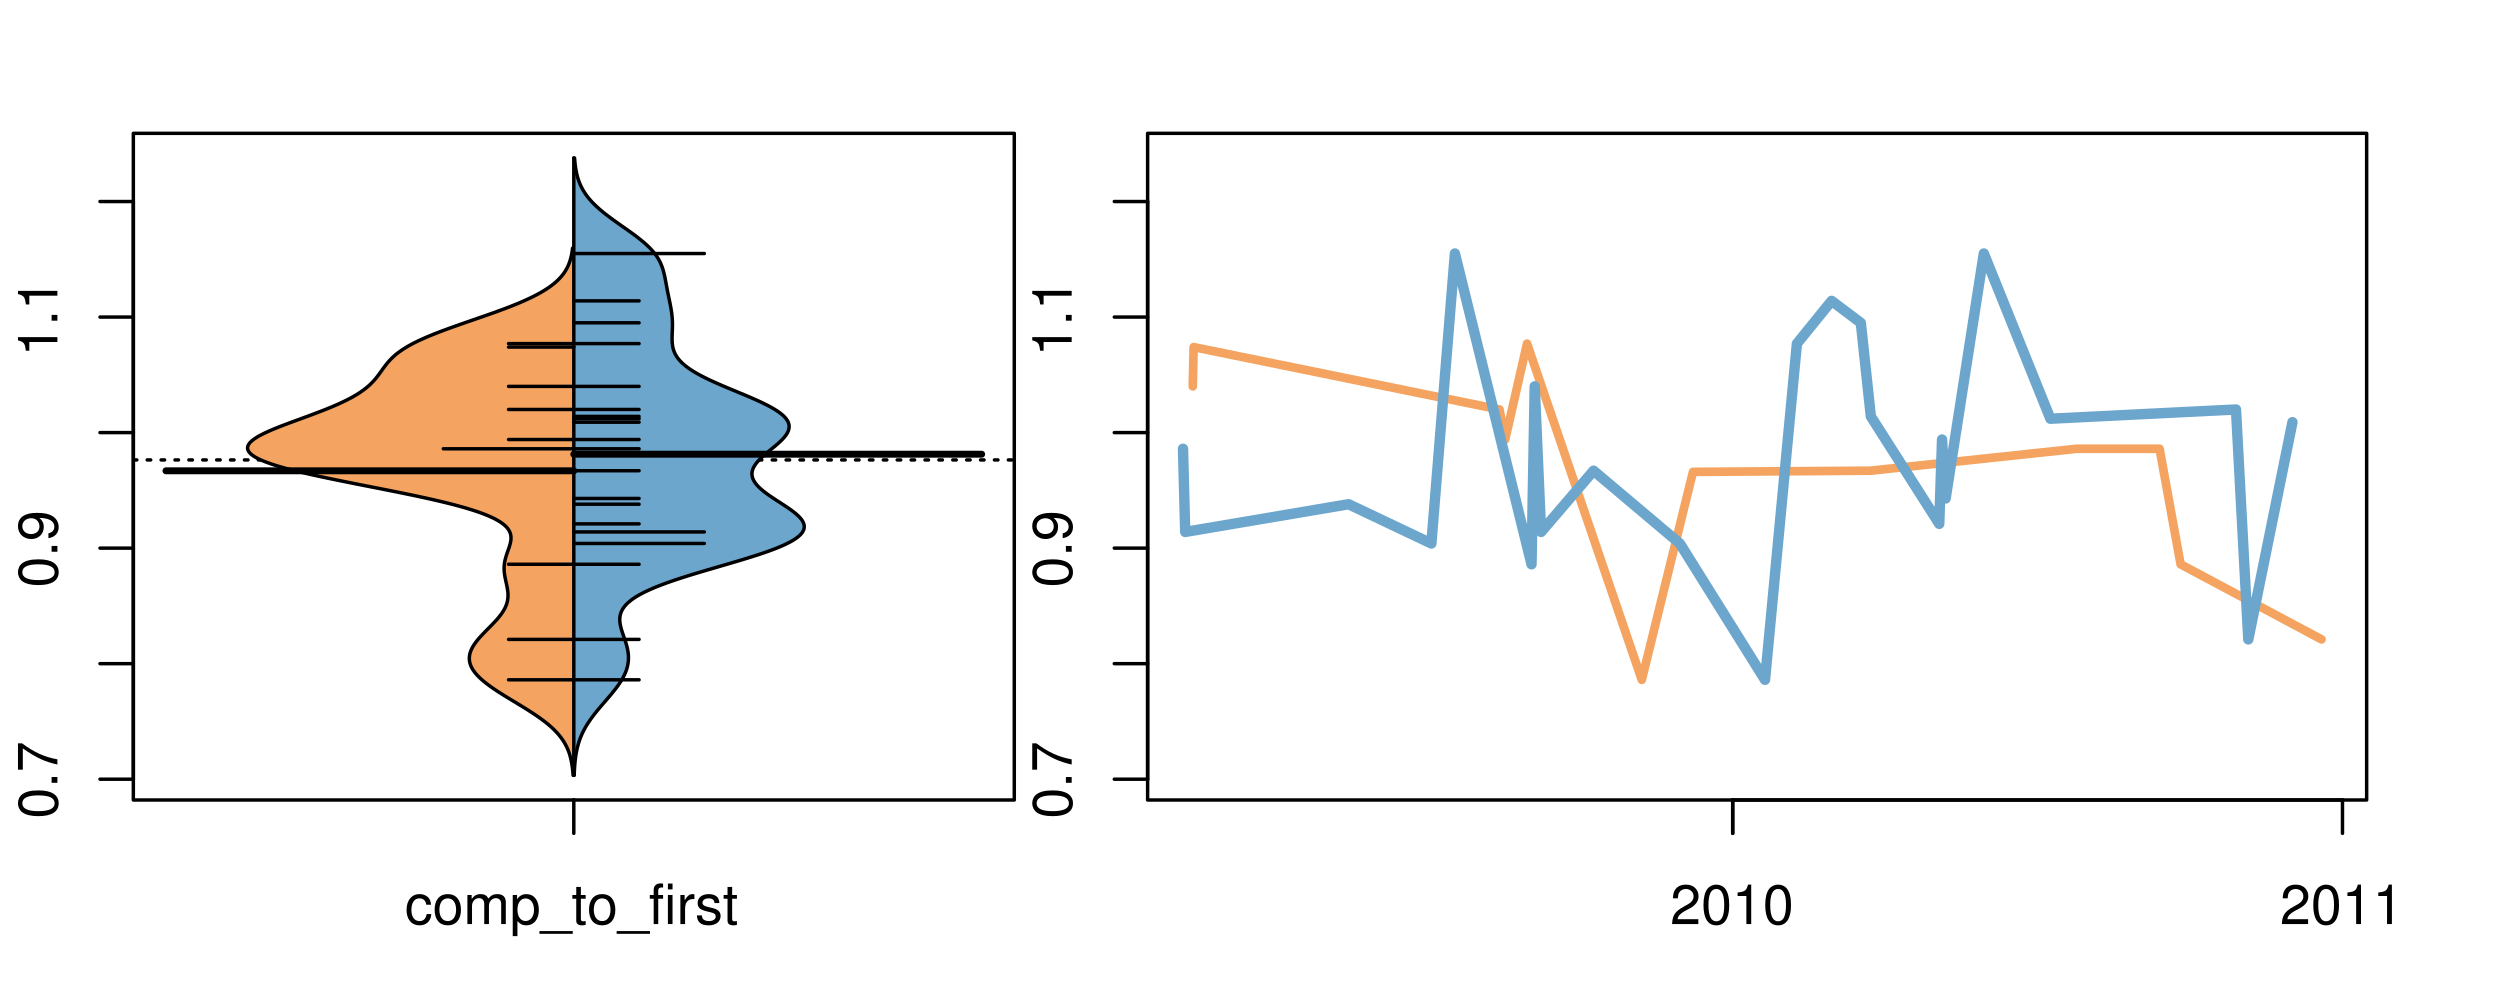 <?xml version="1.0" encoding="UTF-8"?>
<svg xmlns="http://www.w3.org/2000/svg" xmlns:xlink="http://www.w3.org/1999/xlink" width="540pt" height="216pt" viewBox="0 0 540 216" version="1.1">
<defs>
<g>
<symbol overflow="visible" id="glyph0-0">
<path style="stroke:none;" d="M -8.516 -3.297 C -8.516 -2.516 -8.156 -1.781 -7.578 -1.344 C -6.828 -0.797 -5.688 -0.516 -4.109 -0.516 C -1.25 -0.516 0.281 -1.469 0.281 -3.297 C 0.281 -5.094 -1.25 -6.078 -4.047 -6.078 C -5.703 -6.078 -6.797 -5.812 -7.578 -5.25 C -8.172 -4.812 -8.516 -4.109 -8.516 -3.297 Z M -7.578 -3.297 C -7.578 -4.438 -6.422 -5 -4.141 -5 C -1.734 -5 -0.594 -4.453 -0.594 -3.281 C -0.594 -2.156 -1.781 -1.594 -4.109 -1.594 C -6.438 -1.594 -7.578 -2.156 -7.578 -3.297 Z M -7.578 -3.297 "/>
</symbol>
<symbol overflow="visible" id="glyph0-1">
<path style="stroke:none;" d="M -1.25 -2.297 L -1.25 -1.047 L 0 -1.047 L 0 -2.297 Z M -1.25 -2.297 "/>
</symbol>
<symbol overflow="visible" id="glyph0-2">
<path style="stroke:none;" d="M -8.516 -6.234 L -8.516 -0.547 L -7.469 -0.547 L -7.469 -5.141 C -4.578 -3.125 -2.797 -2.297 0 -1.656 L 0 -2.781 C -2.719 -3.25 -5.062 -4.312 -7.625 -6.234 Z M -8.516 -6.234 "/>
</symbol>
<symbol overflow="visible" id="glyph0-3">
<path style="stroke:none;" d="M -1.938 -0.641 C -0.547 -0.844 0.281 -1.75 0.281 -3.047 C 0.281 -3.984 -0.188 -4.844 -0.938 -5.328 C -1.766 -5.875 -2.812 -6.109 -4.359 -6.109 C -5.781 -6.109 -6.703 -5.891 -7.453 -5.391 C -8.141 -4.922 -8.516 -4.172 -8.516 -3.234 C -8.516 -1.625 -7.312 -0.453 -5.641 -0.453 C -4.062 -0.453 -2.938 -1.531 -2.938 -3.078 C -2.938 -3.875 -3.234 -4.469 -3.891 -5.016 C -1.812 -5 -0.656 -4.328 -0.656 -3.125 C -0.656 -2.375 -1.125 -1.859 -1.938 -1.688 Z M -7.578 -3.234 C -7.578 -4.219 -6.766 -4.953 -5.656 -4.953 C -4.625 -4.953 -3.875 -4.219 -3.875 -3.188 C -3.875 -2.172 -4.578 -1.531 -5.719 -1.531 C -6.797 -1.531 -7.578 -2.25 -7.578 -3.234 Z M -7.578 -3.234 "/>
</symbol>
<symbol overflow="visible" id="glyph0-4">
<path style="stroke:none;" d="M -6.062 -3.109 L 0 -3.109 L 0 -4.156 L -8.516 -4.156 L -8.516 -3.469 C -7.203 -3.094 -7.016 -2.859 -6.812 -1.219 L -6.062 -1.219 Z M -6.062 -3.109 "/>
</symbol>
<symbol overflow="visible" id="glyph0-5">
<path style="stroke:none;" d="M -8.75 -5.938 L -8.75 -4.938 L -5.5 -4.938 C -6.125 -4.531 -6.469 -3.859 -6.469 -3.016 C -6.469 -1.375 -5.156 -0.312 -3.156 -0.312 C -1.031 -0.312 0.281 -1.359 0.281 -3.047 C 0.281 -3.906 -0.047 -4.516 -0.828 -5.047 L 0 -5.047 L 0 -5.938 Z M -5.531 -3.188 C -5.531 -4.266 -4.578 -4.938 -3.078 -4.938 C -1.625 -4.938 -0.656 -4.25 -0.656 -3.188 C -0.656 -2.094 -1.625 -1.359 -3.094 -1.359 C -4.562 -1.359 -5.531 -2.094 -5.531 -3.188 Z M -5.531 -3.188 "/>
</symbol>
<symbol overflow="visible" id="glyph0-6">
<path style="stroke:none;" d="M -6.281 -3.094 L -6.281 -2.047 L -7.266 -2.047 C -7.688 -2.047 -7.906 -2.297 -7.906 -2.75 C -7.906 -2.828 -7.906 -2.875 -7.891 -3.094 L -8.719 -3.094 C -8.766 -2.875 -8.781 -2.734 -8.781 -2.531 C -8.781 -1.609 -8.25 -1.062 -7.359 -1.062 L -6.281 -1.062 L -6.281 -0.219 L -5.469 -0.219 L -5.469 -1.062 L 0 -1.062 L 0 -2.047 L -5.469 -2.047 L -5.469 -3.094 Z M -6.281 -3.094 "/>
</symbol>
<symbol overflow="visible" id="glyph0-7">
<path style="stroke:none;" d="M 1.516 -6.938 L 1.516 0.266 L 2.109 0.266 L 2.109 -6.938 Z M 1.516 -6.938 "/>
</symbol>
<symbol overflow="visible" id="glyph0-8">
<path style="stroke:none;" d="M -6.469 -3.266 C -6.469 -1.5 -5.203 -0.438 -3.094 -0.438 C -0.984 -0.438 0.281 -1.484 0.281 -3.281 C 0.281 -5.047 -0.984 -6.125 -3.047 -6.125 C -5.219 -6.125 -6.469 -5.078 -6.469 -3.266 Z M -5.547 -3.281 C -5.547 -4.406 -4.625 -5.078 -3.062 -5.078 C -1.578 -5.078 -0.641 -4.375 -0.641 -3.281 C -0.641 -2.156 -1.578 -1.469 -3.094 -1.469 C -4.609 -1.469 -5.547 -2.156 -5.547 -3.281 Z M -5.547 -3.281 "/>
</symbol>
<symbol overflow="visible" id="glyph0-9">
<path style="stroke:none;" d="M -8.75 -1.828 L -8.75 -0.812 L 0 -0.812 L 0 -1.828 Z M -8.75 -1.828 "/>
</symbol>
<symbol overflow="visible" id="glyph0-10">
<path style="stroke:none;" d="M -2.047 -3.922 L 0 -3.922 L 0 -4.984 L -2.047 -4.984 L -2.047 -6.234 L -2.984 -6.234 L -2.984 -4.984 L -8.516 -4.984 L -8.516 -4.203 L -3.156 -0.344 L -2.047 -0.344 Z M -2.984 -3.922 L -2.984 -1.266 L -6.703 -3.922 Z M -2.984 -3.922 "/>
</symbol>
<symbol overflow="visible" id="glyph0-11">
<path style="stroke:none;" d="M 0 -3.422 L -6.281 -5.828 L -6.281 -4.703 L -1.188 -2.922 L -6.281 -1.25 L -6.281 -0.125 L 0 -2.328 Z M 0 -3.422 "/>
</symbol>
<symbol overflow="visible" id="glyph0-12">
<path style="stroke:none;" d="M -0.594 -6.422 C -0.562 -6.312 -0.562 -6.266 -0.562 -6.203 C -0.562 -5.859 -0.75 -5.656 -1.062 -5.656 L -4.75 -5.656 C -5.875 -5.656 -6.469 -4.844 -6.469 -3.297 C -6.469 -2.391 -6.203 -1.625 -5.734 -1.219 C -5.406 -0.922 -5.047 -0.797 -4.422 -0.781 L -4.422 -1.781 C -5.203 -1.875 -5.547 -2.328 -5.547 -3.266 C -5.547 -4.156 -5.203 -4.672 -4.609 -4.672 L -4.344 -4.672 C -3.922 -4.672 -3.75 -4.422 -3.641 -3.625 C -3.469 -2.203 -3.422 -1.984 -3.266 -1.609 C -2.969 -0.875 -2.406 -0.5 -1.578 -0.5 C -0.438 -0.5 0.281 -1.297 0.281 -2.562 C 0.281 -3.359 0 -4 -0.641 -4.703 C -0.016 -4.781 0.281 -5.094 0.281 -5.734 C 0.281 -5.938 0.25 -6.094 0.172 -6.422 Z M -1.984 -4.672 C -1.641 -4.672 -1.438 -4.578 -1.156 -4.266 C -0.797 -3.859 -0.594 -3.375 -0.594 -2.781 C -0.594 -2 -0.969 -1.547 -1.609 -1.547 C -2.266 -1.547 -2.609 -1.984 -2.766 -3.062 C -2.906 -4.109 -2.953 -4.328 -3.109 -4.672 Z M -1.984 -4.672 "/>
</symbol>
<symbol overflow="visible" id="glyph0-13">
<path style="stroke:none;" d="M 0 -5.781 L -6.281 -5.781 L -6.281 -4.781 L -2.719 -4.781 C -1.438 -4.781 -0.594 -4.109 -0.594 -3.078 C -0.594 -2.281 -1.078 -1.781 -1.844 -1.781 L -6.281 -1.781 L -6.281 -0.781 L -1.438 -0.781 C -0.391 -0.781 0.281 -1.562 0.281 -2.781 C 0.281 -3.703 -0.047 -4.297 -0.875 -4.891 L 0 -4.891 Z M 0 -5.781 "/>
</symbol>
<symbol overflow="visible" id="glyph0-14">
<path style="stroke:none;" d="M -2.812 -6.156 C -3.766 -6.156 -4.344 -6.078 -4.812 -5.906 C -5.844 -5.5 -6.469 -4.531 -6.469 -3.359 C -6.469 -1.609 -5.125 -0.484 -3.062 -0.484 C -1 -0.484 0.281 -1.578 0.281 -3.344 C 0.281 -4.781 -0.547 -5.766 -1.906 -6.031 L -1.906 -5.016 C -1.078 -4.734 -0.641 -4.172 -0.641 -3.375 C -0.641 -2.734 -0.938 -2.203 -1.469 -1.859 C -1.828 -1.625 -2.188 -1.531 -2.812 -1.531 Z M -3.625 -1.547 C -4.781 -1.625 -5.547 -2.344 -5.547 -3.344 C -5.547 -4.328 -4.734 -5.094 -3.703 -5.094 C -3.672 -5.094 -3.641 -5.094 -3.625 -5.078 Z M -3.625 -1.547 "/>
</symbol>
<symbol overflow="visible" id="glyph1-0">
<path style="stroke:none;" d="M 5.656 -4.172 C 5.609 -4.781 5.469 -5.188 5.234 -5.531 C 4.797 -6.125 4.047 -6.469 3.172 -6.469 C 1.469 -6.469 0.375 -5.125 0.375 -3.031 C 0.375 -1.016 1.453 0.281 3.156 0.281 C 4.656 0.281 5.609 -0.625 5.719 -2.156 L 4.719 -2.156 C 4.547 -1.156 4.031 -0.641 3.188 -0.641 C 2.078 -0.641 1.422 -1.547 1.422 -3.031 C 1.422 -4.609 2.062 -5.547 3.156 -5.547 C 4 -5.547 4.531 -5.047 4.641 -4.172 Z M 5.656 -4.172 "/>
</symbol>
<symbol overflow="visible" id="glyph1-1">
<path style="stroke:none;" d="M 3.266 -6.469 C 1.5 -6.469 0.438 -5.203 0.438 -3.094 C 0.438 -0.984 1.484 0.281 3.281 0.281 C 5.047 0.281 6.125 -0.984 6.125 -3.047 C 6.125 -5.219 5.078 -6.469 3.266 -6.469 Z M 3.281 -5.547 C 4.406 -5.547 5.078 -4.625 5.078 -3.062 C 5.078 -1.578 4.375 -0.641 3.281 -0.641 C 2.156 -0.641 1.469 -1.578 1.469 -3.094 C 1.469 -4.609 2.156 -5.547 3.281 -5.547 Z M 3.281 -5.547 "/>
</symbol>
<symbol overflow="visible" id="glyph1-2">
<path style="stroke:none;" d="M 0.844 -6.281 L 0.844 0 L 1.844 0 L 1.844 -3.953 C 1.844 -4.859 2.516 -5.594 3.328 -5.594 C 4.062 -5.594 4.484 -5.141 4.484 -4.328 L 4.484 0 L 5.5 0 L 5.5 -3.953 C 5.5 -4.859 6.156 -5.594 6.969 -5.594 C 7.703 -5.594 8.141 -5.125 8.141 -4.328 L 8.141 0 L 9.141 0 L 9.141 -4.719 C 9.141 -5.844 8.5 -6.469 7.312 -6.469 C 6.484 -6.469 5.969 -6.219 5.391 -5.516 C 5.016 -6.188 4.516 -6.469 3.703 -6.469 C 2.859 -6.469 2.297 -6.156 1.766 -5.406 L 1.766 -6.281 Z M 0.844 -6.281 "/>
</symbol>
<symbol overflow="visible" id="glyph1-3">
<path style="stroke:none;" d="M 0.641 2.609 L 1.656 2.609 L 1.656 -0.656 C 2.188 -0.016 2.766 0.281 3.594 0.281 C 5.203 0.281 6.281 -1.031 6.281 -3.031 C 6.281 -5.141 5.25 -6.469 3.578 -6.469 C 2.719 -6.469 2.047 -6.078 1.578 -5.344 L 1.578 -6.281 L 0.641 -6.281 Z M 3.406 -5.531 C 4.516 -5.531 5.234 -4.562 5.234 -3.062 C 5.234 -1.625 4.5 -0.656 3.406 -0.656 C 2.359 -0.656 1.656 -1.625 1.656 -3.094 C 1.656 -4.578 2.359 -5.531 3.406 -5.531 Z M 3.406 -5.531 "/>
</symbol>
<symbol overflow="visible" id="glyph1-4">
<path style="stroke:none;" d="M 6.938 1.516 L -0.266 1.516 L -0.266 2.109 L 6.938 2.109 Z M 6.938 1.516 "/>
</symbol>
<symbol overflow="visible" id="glyph1-5">
<path style="stroke:none;" d="M 3.047 -6.281 L 2.016 -6.281 L 2.016 -8.016 L 1.016 -8.016 L 1.016 -6.281 L 0.172 -6.281 L 0.172 -5.469 L 1.016 -5.469 L 1.016 -0.719 C 1.016 -0.078 1.453 0.281 2.234 0.281 C 2.469 0.281 2.719 0.25 3.047 0.188 L 3.047 -0.641 C 2.922 -0.609 2.766 -0.594 2.562 -0.594 C 2.141 -0.594 2.016 -0.719 2.016 -1.156 L 2.016 -5.469 L 3.047 -5.469 Z M 3.047 -6.281 "/>
</symbol>
<symbol overflow="visible" id="glyph1-6">
<path style="stroke:none;" d="M 3.094 -6.281 L 2.047 -6.281 L 2.047 -7.266 C 2.047 -7.688 2.297 -7.906 2.75 -7.906 C 2.828 -7.906 2.875 -7.906 3.094 -7.891 L 3.094 -8.719 C 2.875 -8.766 2.734 -8.781 2.531 -8.781 C 1.609 -8.781 1.062 -8.25 1.062 -7.359 L 1.062 -6.281 L 0.219 -6.281 L 0.219 -5.469 L 1.062 -5.469 L 1.062 0 L 2.047 0 L 2.047 -5.469 L 3.094 -5.469 Z M 3.094 -6.281 "/>
</symbol>
<symbol overflow="visible" id="glyph1-7">
<path style="stroke:none;" d="M 1.797 -6.281 L 0.797 -6.281 L 0.797 0 L 1.797 0 Z M 1.797 -8.75 L 0.797 -8.75 L 0.797 -7.484 L 1.797 -7.484 Z M 1.797 -8.75 "/>
</symbol>
<symbol overflow="visible" id="glyph1-8">
<path style="stroke:none;" d="M 0.828 -6.281 L 0.828 0 L 1.844 0 L 1.844 -3.266 C 1.844 -4.156 2.062 -4.75 2.547 -5.094 C 2.859 -5.328 3.156 -5.406 3.859 -5.406 L 3.859 -6.438 C 3.688 -6.453 3.594 -6.469 3.469 -6.469 C 2.812 -6.469 2.328 -6.078 1.75 -5.141 L 1.75 -6.281 Z M 0.828 -6.281 "/>
</symbol>
<symbol overflow="visible" id="glyph1-9">
<path style="stroke:none;" d="M 5.25 -4.531 C 5.25 -5.766 4.422 -6.469 2.969 -6.469 C 1.516 -6.469 0.562 -5.719 0.562 -4.547 C 0.562 -3.562 1.062 -3.094 2.562 -2.734 L 3.484 -2.516 C 4.188 -2.344 4.469 -2.094 4.469 -1.625 C 4.469 -1.047 3.875 -0.641 3 -0.641 C 2.453 -0.641 2 -0.797 1.75 -1.062 C 1.594 -1.25 1.531 -1.422 1.469 -1.875 L 0.406 -1.875 C 0.453 -0.422 1.266 0.281 2.922 0.281 C 4.5 0.281 5.516 -0.5 5.516 -1.719 C 5.516 -2.656 4.984 -3.172 3.734 -3.469 L 2.766 -3.703 C 1.953 -3.891 1.609 -4.156 1.609 -4.594 C 1.609 -5.172 2.125 -5.547 2.938 -5.547 C 3.75 -5.547 4.172 -5.203 4.203 -4.531 Z M 5.25 -4.531 "/>
</symbol>
<symbol overflow="visible" id="glyph1-10">
<path style="stroke:none;" d="M 6.078 -1.047 L 1.594 -1.047 C 1.703 -1.734 2.094 -2.188 3.125 -2.797 L 4.328 -3.438 C 5.516 -4.094 6.125 -4.969 6.125 -6.016 C 6.125 -6.719 5.844 -7.375 5.344 -7.844 C 4.844 -8.297 4.219 -8.516 3.406 -8.516 C 2.328 -8.516 1.531 -8.125 1.062 -7.406 C 0.75 -6.953 0.625 -6.422 0.594 -5.562 L 1.656 -5.562 C 1.688 -6.125 1.766 -6.484 1.906 -6.75 C 2.188 -7.266 2.734 -7.578 3.375 -7.578 C 4.328 -7.578 5.047 -6.906 5.047 -5.984 C 5.047 -5.312 4.656 -4.734 3.906 -4.312 L 2.797 -3.688 C 1.016 -2.672 0.5 -1.875 0.406 0 L 6.078 0 Z M 6.078 -1.047 "/>
</symbol>
<symbol overflow="visible" id="glyph1-11">
<path style="stroke:none;" d="M 3.297 -8.516 C 2.516 -8.516 1.781 -8.156 1.344 -7.578 C 0.797 -6.828 0.516 -5.688 0.516 -4.109 C 0.516 -1.25 1.469 0.281 3.297 0.281 C 5.094 0.281 6.078 -1.25 6.078 -4.047 C 6.078 -5.703 5.812 -6.797 5.25 -7.578 C 4.812 -8.172 4.109 -8.516 3.297 -8.516 Z M 3.297 -7.578 C 4.438 -7.578 5 -6.422 5 -4.141 C 5 -1.734 4.453 -0.594 3.281 -0.594 C 2.156 -0.594 1.594 -1.781 1.594 -4.109 C 1.594 -6.438 2.156 -7.578 3.297 -7.578 Z M 3.297 -7.578 "/>
</symbol>
<symbol overflow="visible" id="glyph1-12">
<path style="stroke:none;" d="M 3.109 -6.062 L 3.109 0 L 4.156 0 L 4.156 -8.516 L 3.469 -8.516 C 3.094 -7.203 2.859 -7.016 1.219 -6.812 L 1.219 -6.062 Z M 3.109 -6.062 "/>
</symbol>
</g>
<clipPath id="clip1">
  <path d="M 28.801 28.801 L 220.086 28.801 L 220.086 173.801 L 28.801 173.801 Z M 28.801 28.801 "/>
</clipPath>
<clipPath id="clip2">
  <path d="M 247.887 28.801 L 512.199 28.801 L 512.199 173.801 L 247.887 173.801 Z M 247.887 28.801 "/>
</clipPath>
<clipPath id="clip3">
  <path d="M 233.484 14.398 L 526.598 14.398 L 526.598 188.199 L 233.484 188.199 Z M 233.484 14.398 "/>
</clipPath>
<clipPath id="clip4">
  <path d="M 247.887 28.801 L 512.199 28.801 L 512.199 173.801 L 247.887 173.801 Z M 247.887 28.801 "/>
</clipPath>
</defs>
<g id="surface1076">
<path style="fill:none;stroke-width:0.75;stroke-linecap:round;stroke-linejoin:round;stroke:rgb(0%,0%,0%);stroke-opacity:1;stroke-miterlimit:10;" d="M 28.801 172.801 L 219.086 172.801 L 219.086 28.801 L 28.801 28.801 L 28.801 172.801 "/>
<path style="fill:none;stroke-width:0.75;stroke-linecap:round;stroke-linejoin:round;stroke:rgb(0%,0%,0%);stroke-opacity:1;stroke-miterlimit:10;" d="M 28.801 168.305 L 28.801 43.527 "/>
<path style="fill:none;stroke-width:0.75;stroke-linecap:round;stroke-linejoin:round;stroke:rgb(0%,0%,0%);stroke-opacity:1;stroke-miterlimit:10;" d="M 28.801 168.305 L 21.602 168.305 "/>
<path style="fill:none;stroke-width:0.75;stroke-linecap:round;stroke-linejoin:round;stroke:rgb(0%,0%,0%);stroke-opacity:1;stroke-miterlimit:10;" d="M 28.801 143.348 L 21.602 143.348 "/>
<path style="fill:none;stroke-width:0.75;stroke-linecap:round;stroke-linejoin:round;stroke:rgb(0%,0%,0%);stroke-opacity:1;stroke-miterlimit:10;" d="M 28.801 118.395 L 21.602 118.395 "/>
<path style="fill:none;stroke-width:0.75;stroke-linecap:round;stroke-linejoin:round;stroke:rgb(0%,0%,0%);stroke-opacity:1;stroke-miterlimit:10;" d="M 28.801 93.438 L 21.602 93.438 "/>
<path style="fill:none;stroke-width:0.75;stroke-linecap:round;stroke-linejoin:round;stroke:rgb(0%,0%,0%);stroke-opacity:1;stroke-miterlimit:10;" d="M 28.801 68.484 L 21.602 68.484 "/>
<path style="fill:none;stroke-width:0.75;stroke-linecap:round;stroke-linejoin:round;stroke:rgb(0%,0%,0%);stroke-opacity:1;stroke-miterlimit:10;" d="M 28.801 43.527 L 21.602 43.527 "/>
<g style="fill:rgb(0%,0%,0%);fill-opacity:1;">
  <use xlink:href="#glyph0-0" x="12.396" y="176.805"/>
  <use xlink:href="#glyph0-1" x="12.396" y="170.133"/>
  <use xlink:href="#glyph0-2" x="12.396" y="166.797"/>
</g>
<g style="fill:rgb(0%,0%,0%);fill-opacity:1;">
  <use xlink:href="#glyph0-0" x="12.396" y="126.895"/>
  <use xlink:href="#glyph0-1" x="12.396" y="120.223"/>
  <use xlink:href="#glyph0-3" x="12.396" y="116.887"/>
</g>
<g style="fill:rgb(0%,0%,0%);fill-opacity:1;">
  <use xlink:href="#glyph0-4" x="12.396" y="76.984"/>
  <use xlink:href="#glyph0-1" x="12.396" y="70.312"/>
  <use xlink:href="#glyph0-4" x="12.396" y="66.977"/>
</g>
<path style="fill:none;stroke-width:0.75;stroke-linecap:round;stroke-linejoin:round;stroke:rgb(0%,0%,0%);stroke-opacity:1;stroke-miterlimit:10;" d="M 123.941 172.801 L 123.941 172.801 "/>
<path style="fill:none;stroke-width:0.75;stroke-linecap:round;stroke-linejoin:round;stroke:rgb(0%,0%,0%);stroke-opacity:1;stroke-miterlimit:10;" d="M 123.941 172.801 L 123.941 180 "/>
<g style="fill:rgb(0%,0%,0%);fill-opacity:1;">
  <use xlink:href="#glyph1-0" x="87.441" y="199.596"/>
  <use xlink:href="#glyph1-1" x="93.441" y="199.596"/>
  <use xlink:href="#glyph1-2" x="100.113" y="199.596"/>
  <use xlink:href="#glyph1-3" x="110.109" y="199.596"/>
  <use xlink:href="#glyph1-4" x="116.781" y="199.596"/>
  <use xlink:href="#glyph1-5" x="123.453" y="199.596"/>
  <use xlink:href="#glyph1-1" x="126.789" y="199.596"/>
  <use xlink:href="#glyph1-4" x="133.461" y="199.596"/>
  <use xlink:href="#glyph1-6" x="140.133" y="199.596"/>
  <use xlink:href="#glyph1-7" x="143.469" y="199.596"/>
  <use xlink:href="#glyph1-8" x="146.133" y="199.596"/>
  <use xlink:href="#glyph1-9" x="150.129" y="199.596"/>
  <use xlink:href="#glyph1-5" x="156.129" y="199.596"/>
</g>
<g clip-path="url(#clip1)" clip-rule="nonzero">
<path style="fill:none;stroke-width:0.75;stroke-linecap:round;stroke-linejoin:round;stroke:rgb(0%,0%,0%);stroke-opacity:1;stroke-dasharray:0.75,2.25;stroke-miterlimit:10;" d="M 28.801 99.344 L 219.086 99.344 "/>
<path style=" stroke:none;fill-rule:nonzero;fill:rgb(95.686%,64.314%,37.647%);fill-opacity:1;" d="M 123.941 53.598 L 123.676 53.598 L 123.621 54.043 L 123.551 54.488 L 123.473 54.934 L 123.426 55.156 L 123.375 55.379 L 123.324 55.605 L 123.266 55.828 L 123.203 56.051 L 123.137 56.273 L 123.066 56.496 L 122.988 56.719 L 122.816 57.164 L 122.719 57.387 L 122.617 57.609 L 122.508 57.832 L 122.387 58.055 L 122.262 58.277 L 122.133 58.5 L 121.988 58.723 L 121.836 58.945 L 121.68 59.168 L 121.508 59.391 L 121.324 59.613 L 121.137 59.836 L 120.934 60.059 L 120.723 60.281 L 120.5 60.508 L 120.262 60.73 L 120.012 60.953 L 119.754 61.176 L 119.48 61.398 L 119.191 61.621 L 118.895 61.844 L 118.582 62.066 L 118.25 62.289 L 117.91 62.512 L 117.559 62.734 L 117.188 62.957 L 116.805 63.18 L 116.406 63.402 L 115.992 63.625 L 115.566 63.848 L 115.129 64.07 L 114.672 64.293 L 114.203 64.516 L 113.723 64.738 L 113.223 64.961 L 112.715 65.184 L 112.195 65.41 L 111.66 65.633 L 111.113 65.855 L 110.559 66.078 L 109.988 66.301 L 109.406 66.523 L 108.82 66.746 L 108.223 66.969 L 107.004 67.414 L 105.754 67.859 L 105.121 68.082 L 104.484 68.305 L 103.203 68.75 L 100.625 69.641 L 99.988 69.863 L 99.348 70.086 L 98.715 70.312 L 98.086 70.535 L 97.465 70.758 L 96.848 70.98 L 96.242 71.203 L 95.645 71.426 L 95.055 71.648 L 94.477 71.871 L 93.906 72.094 L 93.352 72.316 L 92.809 72.539 L 92.277 72.762 L 91.762 72.984 L 91.262 73.207 L 90.77 73.43 L 90.297 73.652 L 89.84 73.875 L 89.395 74.098 L 88.965 74.32 L 88.559 74.543 L 88.16 74.766 L 87.777 74.988 L 87.414 75.215 L 87.066 75.438 L 86.73 75.66 L 86.414 75.883 L 86.105 76.105 L 85.812 76.328 L 85.539 76.551 L 85.273 76.773 L 85.02 76.996 L 84.781 77.219 L 84.555 77.441 L 84.336 77.664 L 84.129 77.887 L 83.93 78.109 L 83.734 78.332 L 83.551 78.555 L 83.375 78.777 L 83.203 79 L 83.035 79.223 L 82.707 79.668 L 82.547 79.895 L 82.391 80.117 L 82.07 80.562 L 81.742 81.008 L 81.574 81.23 L 81.223 81.676 L 81.035 81.898 L 80.844 82.121 L 80.641 82.344 L 80.434 82.566 L 80.211 82.789 L 79.984 83.012 L 79.746 83.234 L 79.492 83.457 L 79.23 83.68 L 78.953 83.902 L 78.664 84.125 L 78.363 84.348 L 78.047 84.57 L 77.715 84.797 L 77.371 85.02 L 77.016 85.242 L 76.641 85.465 L 76.254 85.688 L 75.855 85.91 L 75.434 86.133 L 75.004 86.355 L 74.559 86.578 L 74.094 86.801 L 73.621 87.023 L 73.137 87.246 L 72.633 87.469 L 72.117 87.691 L 71.594 87.914 L 71.051 88.137 L 70.504 88.359 L 69.945 88.582 L 69.375 88.805 L 68.797 89.027 L 68.211 89.25 L 67.621 89.473 L 67.023 89.699 L 66.422 89.922 L 65.816 90.145 L 65.207 90.367 L 64.602 90.59 L 63.992 90.812 L 63.387 91.035 L 62.785 91.258 L 62.188 91.48 L 61.598 91.703 L 61.012 91.926 L 60.438 92.148 L 59.879 92.371 L 59.328 92.594 L 58.793 92.816 L 58.273 93.039 L 57.773 93.262 L 57.289 93.484 L 56.832 93.707 L 56.395 93.93 L 55.977 94.152 L 55.598 94.375 L 55.234 94.602 L 54.898 94.824 L 54.609 95.047 L 54.34 95.27 L 54.098 95.492 L 53.906 95.715 L 53.746 95.938 L 53.609 96.16 L 53.531 96.383 L 53.484 96.605 L 53.465 96.828 L 53.508 97.051 L 53.582 97.273 L 53.691 97.496 L 53.859 97.719 L 54.062 97.941 L 54.301 98.164 L 54.598 98.387 L 54.934 98.609 L 55.305 98.832 L 55.727 99.055 L 56.195 99.277 L 56.695 99.504 L 57.246 99.727 L 57.84 99.949 L 58.461 100.172 L 59.133 100.395 L 59.844 100.617 L 60.586 100.84 L 61.367 101.062 L 62.188 101.285 L 63.031 101.508 L 63.91 101.73 L 64.828 101.953 L 65.762 102.176 L 66.727 102.398 L 67.723 102.621 L 68.734 102.844 L 69.77 103.066 L 70.824 103.289 L 71.895 103.512 L 72.98 103.734 L 74.082 103.957 L 75.191 104.18 L 76.309 104.406 L 77.434 104.629 L 78.562 104.852 L 79.695 105.074 L 83.082 105.742 L 84.199 105.965 L 85.312 106.188 L 86.414 106.41 L 87.504 106.633 L 88.578 106.855 L 89.645 107.078 L 90.688 107.301 L 91.711 107.523 L 92.723 107.746 L 93.703 107.969 L 94.664 108.191 L 95.609 108.414 L 96.52 108.637 L 97.402 108.859 L 98.266 109.082 L 99.098 109.309 L 99.898 109.531 L 100.676 109.754 L 101.414 109.977 L 102.125 110.199 L 102.809 110.422 L 103.461 110.645 L 104.074 110.867 L 104.664 111.09 L 105.219 111.312 L 105.738 111.535 L 106.234 111.758 L 106.695 111.98 L 107.121 112.203 L 107.523 112.426 L 107.895 112.648 L 108.23 112.871 L 108.543 113.094 L 108.828 113.316 L 109.082 113.539 L 109.312 113.762 L 109.52 113.984 L 109.695 114.211 L 109.852 114.434 L 109.988 114.656 L 110.094 114.879 L 110.188 115.102 L 110.262 115.324 L 110.312 115.547 L 110.348 115.77 L 110.371 115.992 L 110.375 116.215 L 110.367 116.438 L 110.352 116.66 L 110.32 116.883 L 110.277 117.105 L 110.23 117.328 L 110.172 117.551 L 110.109 117.773 L 110.043 117.996 L 109.973 118.219 L 109.895 118.441 L 109.82 118.664 L 109.738 118.891 L 109.504 119.559 L 109.43 119.781 L 109.289 120.227 L 109.227 120.449 L 109.109 120.895 L 109.062 121.117 L 109.02 121.34 L 108.98 121.562 L 108.949 121.785 L 108.926 122.008 L 108.906 122.23 L 108.895 122.453 L 108.887 122.676 L 108.887 122.898 L 108.895 123.121 L 108.906 123.344 L 108.926 123.566 L 108.949 123.793 L 108.977 124.016 L 109.008 124.238 L 109.086 124.684 L 109.129 124.906 L 109.27 125.574 L 109.32 125.797 L 109.367 126.02 L 109.418 126.242 L 109.465 126.465 L 109.551 126.91 L 109.59 127.133 L 109.625 127.355 L 109.656 127.578 L 109.684 127.801 L 109.703 128.023 L 109.719 128.246 L 109.723 128.469 L 109.723 128.695 L 109.719 128.918 L 109.703 129.141 L 109.676 129.363 L 109.645 129.586 L 109.605 129.809 L 109.555 130.031 L 109.496 130.254 L 109.426 130.477 L 109.344 130.699 L 109.258 130.922 L 109.16 131.145 L 109.055 131.367 L 108.938 131.59 L 108.812 131.812 L 108.676 132.035 L 108.535 132.258 L 108.383 132.48 L 108.223 132.703 L 108.055 132.926 L 107.883 133.148 L 107.699 133.371 L 107.512 133.598 L 107.32 133.82 L 107.121 134.043 L 106.707 134.488 L 106.496 134.711 L 106.281 134.934 L 105.625 135.602 L 105.402 135.824 L 104.527 136.715 L 104.105 137.16 L 103.898 137.383 L 103.695 137.605 L 103.5 137.828 L 103.309 138.051 L 103.125 138.273 L 102.945 138.5 L 102.773 138.723 L 102.613 138.945 L 102.457 139.168 L 102.312 139.391 L 102.176 139.613 L 102.047 139.836 L 101.93 140.059 L 101.824 140.281 L 101.727 140.504 L 101.641 140.727 L 101.57 140.949 L 101.504 141.172 L 101.453 141.395 L 101.418 141.617 L 101.391 141.84 L 101.375 142.062 L 101.375 142.285 L 101.383 142.508 L 101.406 142.73 L 101.445 142.953 L 101.492 143.176 L 101.555 143.402 L 101.633 143.625 L 101.719 143.848 L 101.816 144.07 L 101.934 144.293 L 102.062 144.516 L 102.195 144.738 L 102.352 144.961 L 102.516 145.184 L 102.688 145.406 L 102.879 145.629 L 103.078 145.852 L 103.289 146.074 L 103.512 146.297 L 103.746 146.52 L 103.988 146.742 L 104.242 146.965 L 104.508 147.188 L 104.781 147.41 L 105.066 147.633 L 105.359 147.855 L 105.656 148.078 L 105.965 148.305 L 106.605 148.75 L 106.938 148.973 L 107.273 149.195 L 107.613 149.418 L 107.961 149.641 L 108.312 149.863 L 109.023 150.309 L 109.75 150.754 L 110.484 151.199 L 110.855 151.422 L 112.691 152.535 L 113.055 152.758 L 113.414 152.98 L 113.77 153.207 L 114.125 153.43 L 114.473 153.652 L 114.816 153.875 L 115.156 154.098 L 115.492 154.32 L 115.82 154.543 L 116.145 154.766 L 116.465 154.988 L 116.773 155.211 L 117.078 155.434 L 117.379 155.656 L 117.668 155.879 L 117.949 156.102 L 118.227 156.324 L 118.492 156.547 L 118.754 156.77 L 119.008 156.992 L 119.25 157.215 L 119.488 157.438 L 119.719 157.66 L 119.938 157.887 L 120.148 158.109 L 120.355 158.332 L 120.555 158.555 L 120.742 158.777 L 120.926 159 L 121.098 159.223 L 121.266 159.445 L 121.426 159.668 L 121.578 159.891 L 121.723 160.113 L 121.863 160.336 L 121.992 160.559 L 122.117 160.781 L 122.238 161.004 L 122.352 161.227 L 122.457 161.449 L 122.559 161.672 L 122.652 161.895 L 122.742 162.117 L 122.828 162.34 L 122.91 162.562 L 122.984 162.789 L 123.055 163.012 L 123.121 163.234 L 123.184 163.457 L 123.238 163.68 L 123.297 163.902 L 123.438 164.57 L 123.516 165.016 L 123.586 165.461 L 123.613 165.684 L 123.645 165.906 L 123.715 166.574 L 123.754 167.02 L 123.77 167.242 L 123.789 167.465 L 123.941 167.465 Z M 123.941 53.598 "/>
<path style="fill:none;stroke-width:0.75;stroke-linecap:round;stroke-linejoin:round;stroke:rgb(0%,0%,0%);stroke-opacity:1;stroke-miterlimit:10;" d="M 123.941 53.598 L 123.676 53.598 L 123.621 54.043 L 123.551 54.488 L 123.473 54.934 L 123.426 55.156 L 123.375 55.379 L 123.324 55.605 L 123.266 55.828 L 123.203 56.051 L 123.137 56.273 L 123.066 56.496 L 122.988 56.719 L 122.816 57.164 L 122.719 57.387 L 122.617 57.609 L 122.508 57.832 L 122.387 58.055 L 122.262 58.277 L 122.133 58.5 L 121.988 58.723 L 121.836 58.945 L 121.68 59.168 L 121.508 59.391 L 121.324 59.613 L 121.137 59.836 L 120.934 60.059 L 120.723 60.281 L 120.5 60.508 L 120.262 60.73 L 120.012 60.953 L 119.754 61.176 L 119.48 61.398 L 119.191 61.621 L 118.895 61.844 L 118.582 62.066 L 118.25 62.289 L 117.91 62.512 L 117.559 62.734 L 117.188 62.957 L 116.805 63.18 L 116.406 63.402 L 115.992 63.625 L 115.566 63.848 L 115.129 64.07 L 114.672 64.293 L 114.203 64.516 L 113.723 64.738 L 113.223 64.961 L 112.715 65.184 L 112.195 65.41 L 111.66 65.633 L 111.113 65.855 L 110.559 66.078 L 109.988 66.301 L 109.406 66.523 L 108.82 66.746 L 108.223 66.969 L 107.004 67.414 L 105.754 67.859 L 105.121 68.082 L 104.484 68.305 L 103.203 68.75 L 100.625 69.641 L 99.988 69.863 L 99.348 70.086 L 98.715 70.312 L 98.086 70.535 L 97.465 70.758 L 96.848 70.98 L 96.242 71.203 L 95.645 71.426 L 95.055 71.648 L 94.477 71.871 L 93.906 72.094 L 93.352 72.316 L 92.809 72.539 L 92.277 72.762 L 91.762 72.984 L 91.262 73.207 L 90.77 73.43 L 90.297 73.652 L 89.84 73.875 L 89.395 74.098 L 88.965 74.32 L 88.559 74.543 L 88.16 74.766 L 87.777 74.988 L 87.414 75.215 L 87.066 75.438 L 86.73 75.66 L 86.414 75.883 L 86.105 76.105 L 85.812 76.328 L 85.539 76.551 L 85.273 76.773 L 85.02 76.996 L 84.781 77.219 L 84.555 77.441 L 84.336 77.664 L 84.129 77.887 L 83.93 78.109 L 83.734 78.332 L 83.551 78.555 L 83.375 78.777 L 83.203 79 L 83.035 79.223 L 82.707 79.668 L 82.547 79.895 L 82.391 80.117 L 82.07 80.562 L 81.742 81.008 L 81.574 81.23 L 81.223 81.676 L 81.035 81.898 L 80.844 82.121 L 80.641 82.344 L 80.434 82.566 L 80.211 82.789 L 79.984 83.012 L 79.746 83.234 L 79.492 83.457 L 79.23 83.68 L 78.953 83.902 L 78.664 84.125 L 78.363 84.348 L 78.047 84.57 L 77.715 84.797 L 77.371 85.02 L 77.016 85.242 L 76.641 85.465 L 76.254 85.688 L 75.855 85.91 L 75.434 86.133 L 75.004 86.355 L 74.559 86.578 L 74.094 86.801 L 73.621 87.023 L 73.137 87.246 L 72.633 87.469 L 72.117 87.691 L 71.594 87.914 L 71.051 88.137 L 70.504 88.359 L 69.945 88.582 L 69.375 88.805 L 68.797 89.027 L 68.211 89.25 L 67.621 89.473 L 67.023 89.699 L 66.422 89.922 L 65.816 90.145 L 65.207 90.367 L 64.602 90.59 L 63.992 90.812 L 63.387 91.035 L 62.785 91.258 L 62.188 91.48 L 61.598 91.703 L 61.012 91.926 L 60.438 92.148 L 59.879 92.371 L 59.328 92.594 L 58.793 92.816 L 58.273 93.039 L 57.773 93.262 L 57.289 93.484 L 56.832 93.707 L 56.395 93.93 L 55.977 94.152 L 55.598 94.375 L 55.234 94.602 L 54.898 94.824 L 54.609 95.047 L 54.34 95.27 L 54.098 95.492 L 53.906 95.715 L 53.746 95.938 L 53.609 96.16 L 53.531 96.383 L 53.484 96.605 L 53.465 96.828 L 53.508 97.051 L 53.582 97.273 L 53.691 97.496 L 53.859 97.719 L 54.062 97.941 L 54.301 98.164 L 54.598 98.387 L 54.934 98.609 L 55.305 98.832 L 55.727 99.055 L 56.195 99.277 L 56.695 99.504 L 57.246 99.727 L 57.84 99.949 L 58.461 100.172 L 59.133 100.395 L 59.844 100.617 L 60.586 100.84 L 61.367 101.062 L 62.188 101.285 L 63.031 101.508 L 63.91 101.73 L 64.828 101.953 L 65.762 102.176 L 66.727 102.398 L 67.723 102.621 L 68.734 102.844 L 69.77 103.066 L 70.824 103.289 L 71.895 103.512 L 72.98 103.734 L 74.082 103.957 L 75.191 104.18 L 76.309 104.406 L 77.434 104.629 L 78.562 104.852 L 79.695 105.074 L 83.082 105.742 L 84.199 105.965 L 85.312 106.188 L 86.414 106.41 L 87.504 106.633 L 88.578 106.855 L 89.645 107.078 L 90.688 107.301 L 91.711 107.523 L 92.723 107.746 L 93.703 107.969 L 94.664 108.191 L 95.609 108.414 L 96.52 108.637 L 97.402 108.859 L 98.266 109.082 L 99.098 109.309 L 99.898 109.531 L 100.676 109.754 L 101.414 109.977 L 102.125 110.199 L 102.809 110.422 L 103.461 110.645 L 104.074 110.867 L 104.664 111.09 L 105.219 111.312 L 105.738 111.535 L 106.234 111.758 L 106.695 111.98 L 107.121 112.203 L 107.523 112.426 L 107.895 112.648 L 108.23 112.871 L 108.543 113.094 L 108.828 113.316 L 109.082 113.539 L 109.312 113.762 L 109.52 113.984 L 109.695 114.211 L 109.852 114.434 L 109.988 114.656 L 110.094 114.879 L 110.188 115.102 L 110.262 115.324 L 110.312 115.547 L 110.348 115.77 L 110.371 115.992 L 110.375 116.215 L 110.367 116.438 L 110.352 116.66 L 110.32 116.883 L 110.277 117.105 L 110.23 117.328 L 110.172 117.551 L 110.109 117.773 L 110.043 117.996 L 109.973 118.219 L 109.895 118.441 L 109.82 118.664 L 109.738 118.891 L 109.504 119.559 L 109.43 119.781 L 109.289 120.227 L 109.227 120.449 L 109.109 120.895 L 109.062 121.117 L 109.02 121.34 L 108.98 121.562 L 108.949 121.785 L 108.926 122.008 L 108.906 122.23 L 108.895 122.453 L 108.887 122.676 L 108.887 122.898 L 108.895 123.121 L 108.906 123.344 L 108.926 123.566 L 108.949 123.793 L 108.977 124.016 L 109.008 124.238 L 109.086 124.684 L 109.129 124.906 L 109.27 125.574 L 109.32 125.797 L 109.367 126.02 L 109.418 126.242 L 109.465 126.465 L 109.551 126.91 L 109.59 127.133 L 109.625 127.355 L 109.656 127.578 L 109.684 127.801 L 109.703 128.023 L 109.719 128.246 L 109.723 128.469 L 109.723 128.695 L 109.719 128.918 L 109.703 129.141 L 109.676 129.363 L 109.645 129.586 L 109.605 129.809 L 109.555 130.031 L 109.496 130.254 L 109.426 130.477 L 109.344 130.699 L 109.258 130.922 L 109.16 131.145 L 109.055 131.367 L 108.938 131.59 L 108.812 131.812 L 108.676 132.035 L 108.535 132.258 L 108.383 132.48 L 108.223 132.703 L 108.055 132.926 L 107.883 133.148 L 107.699 133.371 L 107.512 133.598 L 107.32 133.82 L 107.121 134.043 L 106.707 134.488 L 106.496 134.711 L 106.281 134.934 L 105.625 135.602 L 105.402 135.824 L 104.527 136.715 L 104.105 137.16 L 103.898 137.383 L 103.695 137.605 L 103.5 137.828 L 103.309 138.051 L 103.125 138.273 L 102.945 138.5 L 102.773 138.723 L 102.613 138.945 L 102.457 139.168 L 102.312 139.391 L 102.176 139.613 L 102.047 139.836 L 101.93 140.059 L 101.824 140.281 L 101.727 140.504 L 101.641 140.727 L 101.57 140.949 L 101.504 141.172 L 101.453 141.395 L 101.418 141.617 L 101.391 141.84 L 101.375 142.062 L 101.375 142.285 L 101.383 142.508 L 101.406 142.73 L 101.445 142.953 L 101.492 143.176 L 101.555 143.402 L 101.633 143.625 L 101.719 143.848 L 101.816 144.07 L 101.934 144.293 L 102.062 144.516 L 102.195 144.738 L 102.352 144.961 L 102.516 145.184 L 102.688 145.406 L 102.879 145.629 L 103.078 145.852 L 103.289 146.074 L 103.512 146.297 L 103.746 146.52 L 103.988 146.742 L 104.242 146.965 L 104.508 147.188 L 104.781 147.41 L 105.066 147.633 L 105.359 147.855 L 105.656 148.078 L 105.965 148.305 L 106.605 148.75 L 106.938 148.973 L 107.273 149.195 L 107.613 149.418 L 107.961 149.641 L 108.312 149.863 L 109.023 150.309 L 109.75 150.754 L 110.484 151.199 L 110.855 151.422 L 112.691 152.535 L 113.055 152.758 L 113.414 152.98 L 113.77 153.207 L 114.125 153.43 L 114.473 153.652 L 114.816 153.875 L 115.156 154.098 L 115.492 154.32 L 115.82 154.543 L 116.145 154.766 L 116.465 154.988 L 116.773 155.211 L 117.078 155.434 L 117.379 155.656 L 117.668 155.879 L 117.949 156.102 L 118.227 156.324 L 118.492 156.547 L 118.754 156.77 L 119.008 156.992 L 119.25 157.215 L 119.488 157.438 L 119.719 157.66 L 119.938 157.887 L 120.148 158.109 L 120.355 158.332 L 120.555 158.555 L 120.742 158.777 L 120.926 159 L 121.098 159.223 L 121.266 159.445 L 121.426 159.668 L 121.578 159.891 L 121.723 160.113 L 121.863 160.336 L 121.992 160.559 L 122.117 160.781 L 122.238 161.004 L 122.352 161.227 L 122.457 161.449 L 122.559 161.672 L 122.652 161.895 L 122.742 162.117 L 122.828 162.34 L 122.91 162.562 L 122.984 162.789 L 123.055 163.012 L 123.121 163.234 L 123.184 163.457 L 123.238 163.68 L 123.297 163.902 L 123.438 164.57 L 123.516 165.016 L 123.586 165.461 L 123.613 165.684 L 123.645 165.906 L 123.715 166.574 L 123.754 167.02 L 123.77 167.242 L 123.789 167.465 L 123.941 167.465 "/>
<path style=" stroke:none;fill-rule:nonzero;fill:rgb(42.353%,65.098%,80.392%);fill-opacity:1;" d="M 123.941 167.465 L 124.023 167.465 L 124.035 167.207 L 124.043 166.945 L 124.055 166.684 L 124.086 166.16 L 124.102 165.902 L 124.117 165.641 L 124.156 165.117 L 124.18 164.855 L 124.203 164.598 L 124.23 164.336 L 124.293 163.812 L 124.328 163.555 L 124.363 163.293 L 124.402 163.031 L 124.445 162.77 L 124.492 162.508 L 124.543 162.25 L 124.652 161.727 L 124.715 161.465 L 124.781 161.203 L 124.852 160.945 L 124.922 160.684 L 125.086 160.16 L 125.172 159.898 L 125.266 159.641 L 125.469 159.117 L 125.578 158.855 L 125.691 158.594 L 125.812 158.336 L 125.938 158.074 L 126.07 157.812 L 126.207 157.551 L 126.352 157.289 L 126.496 157.031 L 126.652 156.77 L 126.812 156.508 L 126.977 156.246 L 127.148 155.984 L 127.324 155.727 L 127.504 155.465 L 127.688 155.203 L 127.879 154.941 L 128.074 154.68 L 128.273 154.422 L 128.477 154.16 L 128.684 153.898 L 128.895 153.637 L 129.109 153.375 L 129.324 153.117 L 129.543 152.855 L 130.211 152.07 L 130.438 151.812 L 130.664 151.551 L 130.887 151.289 L 131.113 151.027 L 131.336 150.766 L 131.559 150.508 L 131.777 150.246 L 132 149.984 L 132.215 149.723 L 132.426 149.461 L 132.637 149.203 L 132.84 148.941 L 133.238 148.418 L 133.43 148.156 L 133.613 147.898 L 133.793 147.637 L 133.965 147.375 L 134.133 147.113 L 134.289 146.852 L 134.441 146.594 L 134.586 146.332 L 134.723 146.07 L 134.852 145.809 L 134.973 145.551 L 135.086 145.289 L 135.188 145.027 L 135.285 144.766 L 135.371 144.504 L 135.445 144.246 L 135.516 143.984 L 135.578 143.723 L 135.625 143.461 L 135.668 143.199 L 135.699 142.941 L 135.727 142.68 L 135.738 142.418 L 135.746 142.156 L 135.746 141.895 L 135.734 141.637 L 135.715 141.375 L 135.691 141.113 L 135.656 140.852 L 135.613 140.59 L 135.566 140.332 L 135.516 140.07 L 135.453 139.809 L 135.387 139.547 L 135.316 139.285 L 135.242 139.027 L 135.078 138.504 L 134.992 138.242 L 134.902 137.98 L 134.812 137.723 L 134.453 136.676 L 134.371 136.418 L 134.289 136.156 L 134.211 135.895 L 134.137 135.633 L 134.074 135.371 L 134.016 135.113 L 133.965 134.852 L 133.922 134.59 L 133.895 134.328 L 133.875 134.066 L 133.867 133.809 L 133.879 133.547 L 133.902 133.285 L 133.938 133.023 L 133.996 132.762 L 134.07 132.504 L 134.16 132.242 L 134.273 131.98 L 134.41 131.719 L 134.562 131.457 L 134.738 131.199 L 134.941 130.938 L 135.172 130.676 L 135.418 130.414 L 135.695 130.152 L 136 129.895 L 136.328 129.633 L 136.68 129.371 L 137.07 129.109 L 137.48 128.848 L 137.918 128.59 L 138.387 128.328 L 138.887 128.066 L 139.406 127.805 L 139.957 127.547 L 140.539 127.285 L 141.145 127.023 L 141.77 126.762 L 142.43 126.5 L 143.113 126.242 L 143.816 125.98 L 144.547 125.719 L 145.301 125.457 L 146.07 125.195 L 146.859 124.938 L 147.672 124.676 L 148.496 124.414 L 149.336 124.152 L 150.191 123.891 L 151.059 123.633 L 151.934 123.371 L 152.816 123.109 L 153.703 122.848 L 154.598 122.586 L 155.492 122.328 L 157.281 121.805 L 158.168 121.543 L 159.051 121.281 L 159.922 121.023 L 160.781 120.762 L 161.633 120.5 L 162.465 120.238 L 163.281 119.977 L 164.078 119.719 L 164.855 119.457 L 165.602 119.195 L 166.332 118.934 L 167.035 118.672 L 167.703 118.414 L 168.344 118.152 L 168.957 117.891 L 169.531 117.629 L 170.07 117.367 L 170.582 117.109 L 171.059 116.848 L 171.484 116.586 L 171.879 116.324 L 172.242 116.062 L 172.559 115.805 L 172.836 115.543 L 173.082 115.281 L 173.285 115.02 L 173.441 114.758 L 173.566 114.5 L 173.66 114.238 L 173.703 113.977 L 173.715 113.715 L 173.695 113.453 L 173.637 113.195 L 173.539 112.934 L 173.418 112.672 L 173.266 112.41 L 173.074 112.148 L 172.859 111.891 L 172.625 111.629 L 172.359 111.367 L 172.07 111.105 L 171.766 110.844 L 171.441 110.586 L 171.094 110.324 L 170.734 110.062 L 170.367 109.801 L 169.984 109.543 L 169.594 109.281 L 169.199 109.02 L 168.395 108.496 L 167.988 108.238 L 167.586 107.977 L 166.797 107.453 L 166.41 107.191 L 166.035 106.934 L 165.672 106.672 L 165.32 106.41 L 164.98 106.148 L 164.664 105.887 L 164.359 105.629 L 164.07 105.367 L 163.805 105.105 L 163.562 104.844 L 163.34 104.582 L 163.137 104.324 L 162.965 104.062 L 162.812 103.801 L 162.68 103.539 L 162.578 103.277 L 162.504 103.02 L 162.449 102.758 L 162.422 102.496 L 162.426 102.234 L 162.449 101.973 L 162.496 101.715 L 162.574 101.453 L 162.672 101.191 L 162.793 100.93 L 162.938 100.668 L 163.105 100.41 L 163.289 100.148 L 163.492 99.887 L 163.719 99.625 L 163.957 99.363 L 164.211 99.105 L 164.48 98.844 L 164.762 98.582 L 165.055 98.32 L 165.355 98.059 L 165.664 97.801 L 165.977 97.539 L 166.926 96.754 L 167.242 96.496 L 167.555 96.234 L 167.855 95.973 L 168.152 95.711 L 168.441 95.449 L 168.711 95.191 L 168.969 94.93 L 169.215 94.668 L 169.445 94.406 L 169.648 94.145 L 169.836 93.887 L 170.004 93.625 L 170.141 93.363 L 170.258 93.102 L 170.352 92.84 L 170.41 92.582 L 170.441 92.32 L 170.449 92.059 L 170.43 91.797 L 170.367 91.539 L 170.281 91.277 L 170.172 91.016 L 170.016 90.754 L 169.836 90.492 L 169.625 90.234 L 169.387 89.973 L 169.109 89.711 L 168.805 89.449 L 168.477 89.188 L 168.109 88.93 L 167.723 88.668 L 167.309 88.406 L 166.867 88.145 L 166.398 87.883 L 165.91 87.625 L 165.406 87.363 L 164.871 87.102 L 164.324 86.84 L 163.762 86.578 L 163.184 86.32 L 162.59 86.059 L 161.988 85.797 L 161.379 85.535 L 160.758 85.273 L 160.133 85.016 L 158.246 84.23 L 157.621 83.969 L 156.996 83.711 L 156.379 83.449 L 155.77 83.188 L 155.168 82.926 L 154.578 82.664 L 154 82.406 L 153.434 82.145 L 152.883 81.883 L 152.352 81.621 L 151.832 81.359 L 151.328 81.102 L 150.848 80.84 L 150.387 80.578 L 149.941 80.316 L 149.523 80.055 L 149.125 79.797 L 148.742 79.535 L 148.383 79.273 L 148.051 79.012 L 147.734 78.75 L 147.438 78.492 L 147.168 78.23 L 146.918 77.969 L 146.684 77.707 L 146.473 77.445 L 146.285 77.188 L 146.109 76.926 L 145.953 76.664 L 145.816 76.402 L 145.695 76.141 L 145.59 75.883 L 145.496 75.621 L 145.422 75.359 L 145.355 75.098 L 145.301 74.836 L 145.258 74.578 L 145.227 74.316 L 145.199 74.055 L 145.184 73.793 L 145.176 73.531 L 145.168 73.273 L 145.168 73.012 L 145.172 72.75 L 145.18 72.488 L 145.188 72.23 L 145.199 71.969 L 145.207 71.707 L 145.23 71.184 L 145.238 70.926 L 145.242 70.664 L 145.25 70.402 L 145.25 70.141 L 145.246 69.879 L 145.242 69.621 L 145.234 69.359 L 145.223 69.098 L 145.207 68.836 L 145.188 68.574 L 145.164 68.316 L 145.109 67.793 L 145.074 67.531 L 145.035 67.27 L 144.996 67.012 L 144.953 66.75 L 144.812 65.965 L 144.762 65.707 L 144.707 65.445 L 144.656 65.184 L 144.547 64.66 L 144.492 64.402 L 144.328 63.617 L 144.277 63.355 L 144.223 63.098 L 144.121 62.574 L 144.074 62.312 L 144.023 62.051 L 143.977 61.793 L 143.926 61.531 L 143.832 61.008 L 143.781 60.746 L 143.734 60.488 L 143.633 59.965 L 143.578 59.703 L 143.52 59.441 L 143.461 59.184 L 143.328 58.66 L 143.254 58.398 L 143.176 58.137 L 143.09 57.879 L 143 57.617 L 142.898 57.355 L 142.793 57.094 L 142.68 56.832 L 142.555 56.574 L 142.422 56.312 L 142.277 56.051 L 142.121 55.789 L 141.957 55.527 L 141.785 55.27 L 141.598 55.008 L 141.398 54.746 L 141.191 54.484 L 140.969 54.227 L 140.734 53.965 L 140.492 53.703 L 140.238 53.441 L 139.973 53.18 L 139.695 52.922 L 139.406 52.66 L 139.109 52.398 L 138.801 52.137 L 138.484 51.875 L 138.16 51.617 L 137.828 51.355 L 137.488 51.094 L 137.141 50.832 L 136.789 50.57 L 136.43 50.312 L 136.07 50.051 L 135.336 49.527 L 134.965 49.266 L 134.594 49.008 L 133.48 48.223 L 133.113 47.961 L 132.75 47.703 L 132.387 47.441 L 132.031 47.18 L 131.68 46.918 L 131.332 46.656 L 130.992 46.398 L 130.656 46.137 L 130.332 45.875 L 130.012 45.613 L 129.703 45.352 L 129.402 45.094 L 129.109 44.832 L 128.824 44.57 L 128.551 44.309 L 128.285 44.047 L 128.027 43.789 L 127.781 43.527 L 127.547 43.266 L 127.32 43.004 L 127.102 42.742 L 126.898 42.484 L 126.699 42.223 L 126.512 41.961 L 126.336 41.699 L 126.168 41.438 L 126.008 41.18 L 125.855 40.918 L 125.715 40.656 L 125.578 40.395 L 125.453 40.133 L 125.336 39.875 L 125.223 39.613 L 125.121 39.352 L 125.023 39.09 L 124.934 38.828 L 124.848 38.57 L 124.77 38.309 L 124.699 38.047 L 124.633 37.785 L 124.57 37.523 L 124.512 37.266 L 124.41 36.742 L 124.367 36.48 L 124.324 36.223 L 124.254 35.699 L 124.223 35.438 L 124.195 35.176 L 124.168 34.918 L 124.145 34.656 L 124.105 34.133 L 123.941 34.133 Z M 123.941 167.465 "/>
<path style="fill:none;stroke-width:0.75;stroke-linecap:round;stroke-linejoin:round;stroke:rgb(0%,0%,0%);stroke-opacity:1;stroke-miterlimit:10;" d="M 123.941 167.465 L 124.023 167.465 L 124.035 167.207 L 124.043 166.945 L 124.055 166.684 L 124.086 166.16 L 124.102 165.902 L 124.117 165.641 L 124.156 165.117 L 124.18 164.855 L 124.203 164.598 L 124.23 164.336 L 124.293 163.812 L 124.328 163.555 L 124.363 163.293 L 124.402 163.031 L 124.445 162.77 L 124.492 162.508 L 124.543 162.25 L 124.652 161.727 L 124.715 161.465 L 124.781 161.203 L 124.852 160.945 L 124.922 160.684 L 125.086 160.16 L 125.172 159.898 L 125.266 159.641 L 125.469 159.117 L 125.578 158.855 L 125.691 158.594 L 125.812 158.336 L 125.938 158.074 L 126.07 157.812 L 126.207 157.551 L 126.352 157.289 L 126.496 157.031 L 126.652 156.77 L 126.812 156.508 L 126.977 156.246 L 127.148 155.984 L 127.324 155.727 L 127.504 155.465 L 127.688 155.203 L 127.879 154.941 L 128.074 154.68 L 128.273 154.422 L 128.477 154.16 L 128.684 153.898 L 128.895 153.637 L 129.109 153.375 L 129.324 153.117 L 129.543 152.855 L 130.211 152.07 L 130.438 151.812 L 130.664 151.551 L 130.887 151.289 L 131.113 151.027 L 131.336 150.766 L 131.559 150.508 L 131.777 150.246 L 132 149.984 L 132.215 149.723 L 132.426 149.461 L 132.637 149.203 L 132.84 148.941 L 133.238 148.418 L 133.43 148.156 L 133.613 147.898 L 133.793 147.637 L 133.965 147.375 L 134.133 147.113 L 134.289 146.852 L 134.441 146.594 L 134.586 146.332 L 134.723 146.07 L 134.852 145.809 L 134.973 145.551 L 135.086 145.289 L 135.188 145.027 L 135.285 144.766 L 135.371 144.504 L 135.445 144.246 L 135.516 143.984 L 135.578 143.723 L 135.625 143.461 L 135.668 143.199 L 135.699 142.941 L 135.727 142.68 L 135.738 142.418 L 135.746 142.156 L 135.746 141.895 L 135.734 141.637 L 135.715 141.375 L 135.691 141.113 L 135.656 140.852 L 135.613 140.59 L 135.566 140.332 L 135.516 140.07 L 135.453 139.809 L 135.387 139.547 L 135.316 139.285 L 135.242 139.027 L 135.078 138.504 L 134.992 138.242 L 134.902 137.98 L 134.812 137.723 L 134.453 136.676 L 134.371 136.418 L 134.289 136.156 L 134.211 135.895 L 134.137 135.633 L 134.074 135.371 L 134.016 135.113 L 133.965 134.852 L 133.922 134.59 L 133.895 134.328 L 133.875 134.066 L 133.867 133.809 L 133.879 133.547 L 133.902 133.285 L 133.938 133.023 L 133.996 132.762 L 134.07 132.504 L 134.16 132.242 L 134.273 131.98 L 134.41 131.719 L 134.562 131.457 L 134.738 131.199 L 134.941 130.938 L 135.172 130.676 L 135.418 130.414 L 135.695 130.152 L 136 129.895 L 136.328 129.633 L 136.68 129.371 L 137.07 129.109 L 137.48 128.848 L 137.918 128.59 L 138.387 128.328 L 138.887 128.066 L 139.406 127.805 L 139.957 127.547 L 140.539 127.285 L 141.145 127.023 L 141.77 126.762 L 142.43 126.5 L 143.113 126.242 L 143.816 125.98 L 144.547 125.719 L 145.301 125.457 L 146.07 125.195 L 146.859 124.938 L 147.672 124.676 L 148.496 124.414 L 149.336 124.152 L 150.191 123.891 L 151.059 123.633 L 151.934 123.371 L 152.816 123.109 L 153.703 122.848 L 154.598 122.586 L 155.492 122.328 L 157.281 121.805 L 158.168 121.543 L 159.051 121.281 L 159.922 121.023 L 160.781 120.762 L 161.633 120.5 L 162.465 120.238 L 163.281 119.977 L 164.078 119.719 L 164.855 119.457 L 165.602 119.195 L 166.332 118.934 L 167.035 118.672 L 167.703 118.414 L 168.344 118.152 L 168.957 117.891 L 169.531 117.629 L 170.07 117.367 L 170.582 117.109 L 171.059 116.848 L 171.484 116.586 L 171.879 116.324 L 172.242 116.062 L 172.559 115.805 L 172.836 115.543 L 173.082 115.281 L 173.285 115.02 L 173.441 114.758 L 173.566 114.5 L 173.66 114.238 L 173.703 113.977 L 173.715 113.715 L 173.695 113.453 L 173.637 113.195 L 173.539 112.934 L 173.418 112.672 L 173.266 112.41 L 173.074 112.148 L 172.859 111.891 L 172.625 111.629 L 172.359 111.367 L 172.07 111.105 L 171.766 110.844 L 171.441 110.586 L 171.094 110.324 L 170.734 110.062 L 170.367 109.801 L 169.984 109.543 L 169.594 109.281 L 169.199 109.02 L 168.395 108.496 L 167.988 108.238 L 167.586 107.977 L 166.797 107.453 L 166.41 107.191 L 166.035 106.934 L 165.672 106.672 L 165.32 106.41 L 164.98 106.148 L 164.664 105.887 L 164.359 105.629 L 164.07 105.367 L 163.805 105.105 L 163.562 104.844 L 163.34 104.582 L 163.137 104.324 L 162.965 104.062 L 162.812 103.801 L 162.68 103.539 L 162.578 103.277 L 162.504 103.02 L 162.449 102.758 L 162.422 102.496 L 162.426 102.234 L 162.449 101.973 L 162.496 101.715 L 162.574 101.453 L 162.672 101.191 L 162.793 100.93 L 162.938 100.668 L 163.105 100.41 L 163.289 100.148 L 163.492 99.887 L 163.719 99.625 L 163.957 99.363 L 164.211 99.105 L 164.48 98.844 L 164.762 98.582 L 165.055 98.32 L 165.355 98.059 L 165.664 97.801 L 165.977 97.539 L 166.926 96.754 L 167.242 96.496 L 167.555 96.234 L 167.855 95.973 L 168.152 95.711 L 168.441 95.449 L 168.711 95.191 L 168.969 94.93 L 169.215 94.668 L 169.445 94.406 L 169.648 94.145 L 169.836 93.887 L 170.004 93.625 L 170.141 93.363 L 170.258 93.102 L 170.352 92.84 L 170.41 92.582 L 170.441 92.32 L 170.449 92.059 L 170.43 91.797 L 170.367 91.539 L 170.281 91.277 L 170.172 91.016 L 170.016 90.754 L 169.836 90.492 L 169.625 90.234 L 169.387 89.973 L 169.109 89.711 L 168.805 89.449 L 168.477 89.188 L 168.109 88.93 L 167.723 88.668 L 167.309 88.406 L 166.867 88.145 L 166.398 87.883 L 165.91 87.625 L 165.406 87.363 L 164.871 87.102 L 164.324 86.84 L 163.762 86.578 L 163.184 86.32 L 162.59 86.059 L 161.988 85.797 L 161.379 85.535 L 160.758 85.273 L 160.133 85.016 L 158.246 84.23 L 157.621 83.969 L 156.996 83.711 L 156.379 83.449 L 155.77 83.188 L 155.168 82.926 L 154.578 82.664 L 154 82.406 L 153.434 82.145 L 152.883 81.883 L 152.352 81.621 L 151.832 81.359 L 151.328 81.102 L 150.848 80.84 L 150.387 80.578 L 149.941 80.316 L 149.523 80.055 L 149.125 79.797 L 148.742 79.535 L 148.383 79.273 L 148.051 79.012 L 147.734 78.75 L 147.438 78.492 L 147.168 78.23 L 146.918 77.969 L 146.684 77.707 L 146.473 77.445 L 146.285 77.188 L 146.109 76.926 L 145.953 76.664 L 145.816 76.402 L 145.695 76.141 L 145.59 75.883 L 145.496 75.621 L 145.422 75.359 L 145.355 75.098 L 145.301 74.836 L 145.258 74.578 L 145.227 74.316 L 145.199 74.055 L 145.184 73.793 L 145.176 73.531 L 145.168 73.273 L 145.168 73.012 L 145.172 72.75 L 145.18 72.488 L 145.188 72.23 L 145.199 71.969 L 145.207 71.707 L 145.23 71.184 L 145.238 70.926 L 145.242 70.664 L 145.25 70.402 L 145.25 70.141 L 145.246 69.879 L 145.242 69.621 L 145.234 69.359 L 145.223 69.098 L 145.207 68.836 L 145.188 68.574 L 145.164 68.316 L 145.109 67.793 L 145.074 67.531 L 145.035 67.27 L 144.996 67.012 L 144.953 66.75 L 144.812 65.965 L 144.762 65.707 L 144.707 65.445 L 144.656 65.184 L 144.547 64.66 L 144.492 64.402 L 144.328 63.617 L 144.277 63.355 L 144.223 63.098 L 144.121 62.574 L 144.074 62.312 L 144.023 62.051 L 143.977 61.793 L 143.926 61.531 L 143.832 61.008 L 143.781 60.746 L 143.734 60.488 L 143.633 59.965 L 143.578 59.703 L 143.52 59.441 L 143.461 59.184 L 143.328 58.66 L 143.254 58.398 L 143.176 58.137 L 143.09 57.879 L 143 57.617 L 142.898 57.355 L 142.793 57.094 L 142.68 56.832 L 142.555 56.574 L 142.422 56.312 L 142.277 56.051 L 142.121 55.789 L 141.957 55.527 L 141.785 55.27 L 141.598 55.008 L 141.398 54.746 L 141.191 54.484 L 140.969 54.227 L 140.734 53.965 L 140.492 53.703 L 140.238 53.441 L 139.973 53.18 L 139.695 52.922 L 139.406 52.66 L 139.109 52.398 L 138.801 52.137 L 138.484 51.875 L 138.16 51.617 L 137.828 51.355 L 137.488 51.094 L 137.141 50.832 L 136.789 50.57 L 136.43 50.312 L 136.07 50.051 L 135.336 49.527 L 134.965 49.266 L 134.594 49.008 L 133.48 48.223 L 133.113 47.961 L 132.75 47.703 L 132.387 47.441 L 132.031 47.18 L 131.68 46.918 L 131.332 46.656 L 130.992 46.398 L 130.656 46.137 L 130.332 45.875 L 130.012 45.613 L 129.703 45.352 L 129.402 45.094 L 129.109 44.832 L 128.824 44.57 L 128.551 44.309 L 128.285 44.047 L 128.027 43.789 L 127.781 43.527 L 127.547 43.266 L 127.32 43.004 L 127.102 42.742 L 126.898 42.484 L 126.699 42.223 L 126.512 41.961 L 126.336 41.699 L 126.168 41.438 L 126.008 41.18 L 125.855 40.918 L 125.715 40.656 L 125.578 40.395 L 125.453 40.133 L 125.336 39.875 L 125.223 39.613 L 125.121 39.352 L 125.023 39.09 L 124.934 38.828 L 124.848 38.57 L 124.77 38.309 L 124.699 38.047 L 124.633 37.785 L 124.57 37.523 L 124.512 37.266 L 124.41 36.742 L 124.367 36.48 L 124.324 36.223 L 124.254 35.699 L 124.223 35.438 L 124.195 35.176 L 124.168 34.918 L 124.145 34.656 L 124.105 34.133 L 123.941 34.133 "/>
<path style="fill:none;stroke-width:1.5;stroke-linecap:round;stroke-linejoin:round;stroke:rgb(0%,0%,0%);stroke-opacity:1;stroke-miterlimit:10;" d="M 35.848 101.695 L 123.941 101.695 "/>
<path style="fill:none;stroke-width:1.5;stroke-linecap:round;stroke-linejoin:round;stroke:rgb(0%,0%,0%);stroke-opacity:1;stroke-miterlimit:10;" d="M 123.941 98.113 L 212.039 98.113 "/>
<path style="fill:none;stroke-width:0.75;stroke-linecap:round;stroke-linejoin:round;stroke:rgb(0%,0%,0%);stroke-opacity:1;stroke-miterlimit:10;" d="M 109.848 146.84 L 123.941 146.84 "/>
<path style="fill:none;stroke-width:0.75;stroke-linecap:round;stroke-linejoin:round;stroke:rgb(0%,0%,0%);stroke-opacity:1;stroke-miterlimit:10;" d="M 109.848 138.109 L 123.941 138.109 "/>
<path style="fill:none;stroke-width:0.75;stroke-linecap:round;stroke-linejoin:round;stroke:rgb(0%,0%,0%);stroke-opacity:1;stroke-miterlimit:10;" d="M 109.848 121.887 L 123.941 121.887 "/>
<path style="fill:none;stroke-width:0.75;stroke-linecap:round;stroke-linejoin:round;stroke:rgb(0%,0%,0%);stroke-opacity:1;stroke-miterlimit:10;" d="M 109.848 101.922 L 123.941 101.922 "/>
<path style="fill:none;stroke-width:0.75;stroke-linecap:round;stroke-linejoin:round;stroke:rgb(0%,0%,0%);stroke-opacity:1;stroke-miterlimit:10;" d="M 109.848 101.672 L 123.941 101.672 "/>
<path style="fill:none;stroke-width:0.75;stroke-linecap:round;stroke-linejoin:round;stroke:rgb(0%,0%,0%);stroke-opacity:1;stroke-miterlimit:10;" d="M 95.754 96.934 L 123.941 96.934 "/>
<path style="fill:none;stroke-width:0.75;stroke-linecap:round;stroke-linejoin:round;stroke:rgb(0%,0%,0%);stroke-opacity:1;stroke-miterlimit:10;" d="M 109.848 94.938 L 123.941 94.938 "/>
<path style="fill:none;stroke-width:0.75;stroke-linecap:round;stroke-linejoin:round;stroke:rgb(0%,0%,0%);stroke-opacity:1;stroke-miterlimit:10;" d="M 109.848 88.449 L 123.941 88.449 "/>
<path style="fill:none;stroke-width:0.75;stroke-linecap:round;stroke-linejoin:round;stroke:rgb(0%,0%,0%);stroke-opacity:1;stroke-miterlimit:10;" d="M 109.848 83.457 L 123.941 83.457 "/>
<path style="fill:none;stroke-width:0.75;stroke-linecap:round;stroke-linejoin:round;stroke:rgb(0%,0%,0%);stroke-opacity:1;stroke-miterlimit:10;" d="M 109.848 74.973 L 123.941 74.973 "/>
<path style="fill:none;stroke-width:0.75;stroke-linecap:round;stroke-linejoin:round;stroke:rgb(0%,0%,0%);stroke-opacity:1;stroke-miterlimit:10;" d="M 109.848 74.223 L 123.941 74.223 "/>
<path style="fill:none;stroke-width:0.75;stroke-linecap:round;stroke-linejoin:round;stroke:rgb(0%,0%,0%);stroke-opacity:1;stroke-miterlimit:10;" d="M 123.941 146.84 L 138.039 146.84 "/>
<path style="fill:none;stroke-width:0.75;stroke-linecap:round;stroke-linejoin:round;stroke:rgb(0%,0%,0%);stroke-opacity:1;stroke-miterlimit:10;" d="M 123.941 138.109 L 138.039 138.109 "/>
<path style="fill:none;stroke-width:0.75;stroke-linecap:round;stroke-linejoin:round;stroke:rgb(0%,0%,0%);stroke-opacity:1;stroke-miterlimit:10;" d="M 123.941 121.887 L 138.039 121.887 "/>
<path style="fill:none;stroke-width:0.75;stroke-linecap:round;stroke-linejoin:round;stroke:rgb(0%,0%,0%);stroke-opacity:1;stroke-miterlimit:10;" d="M 123.941 117.395 L 152.133 117.395 "/>
<path style="fill:none;stroke-width:0.75;stroke-linecap:round;stroke-linejoin:round;stroke:rgb(0%,0%,0%);stroke-opacity:1;stroke-miterlimit:10;" d="M 123.941 114.898 L 152.133 114.898 "/>
<path style="fill:none;stroke-width:0.75;stroke-linecap:round;stroke-linejoin:round;stroke:rgb(0%,0%,0%);stroke-opacity:1;stroke-miterlimit:10;" d="M 123.941 113.152 L 138.039 113.152 "/>
<path style="fill:none;stroke-width:0.75;stroke-linecap:round;stroke-linejoin:round;stroke:rgb(0%,0%,0%);stroke-opacity:1;stroke-miterlimit:10;" d="M 123.941 108.91 L 138.039 108.91 "/>
<path style="fill:none;stroke-width:0.75;stroke-linecap:round;stroke-linejoin:round;stroke:rgb(0%,0%,0%);stroke-opacity:1;stroke-miterlimit:10;" d="M 123.941 107.664 L 138.039 107.664 "/>
<path style="fill:none;stroke-width:0.75;stroke-linecap:round;stroke-linejoin:round;stroke:rgb(0%,0%,0%);stroke-opacity:1;stroke-miterlimit:10;" d="M 123.941 101.672 L 138.039 101.672 "/>
<path style="fill:none;stroke-width:0.75;stroke-linecap:round;stroke-linejoin:round;stroke:rgb(0%,0%,0%);stroke-opacity:1;stroke-miterlimit:10;" d="M 123.941 96.934 L 138.039 96.934 "/>
<path style="fill:none;stroke-width:0.75;stroke-linecap:round;stroke-linejoin:round;stroke:rgb(0%,0%,0%);stroke-opacity:1;stroke-miterlimit:10;" d="M 123.941 94.938 L 138.039 94.938 "/>
<path style="fill:none;stroke-width:0.75;stroke-linecap:round;stroke-linejoin:round;stroke:rgb(0%,0%,0%);stroke-opacity:1;stroke-miterlimit:10;" d="M 123.941 91.191 L 138.039 91.191 "/>
<path style="fill:none;stroke-width:0.75;stroke-linecap:round;stroke-linejoin:round;stroke:rgb(0%,0%,0%);stroke-opacity:1;stroke-miterlimit:10;" d="M 123.941 90.445 L 138.039 90.445 "/>
<path style="fill:none;stroke-width:0.75;stroke-linecap:round;stroke-linejoin:round;stroke:rgb(0%,0%,0%);stroke-opacity:1;stroke-miterlimit:10;" d="M 123.941 89.945 L 138.039 89.945 "/>
<path style="fill:none;stroke-width:0.75;stroke-linecap:round;stroke-linejoin:round;stroke:rgb(0%,0%,0%);stroke-opacity:1;stroke-miterlimit:10;" d="M 123.941 88.449 L 138.039 88.449 "/>
<path style="fill:none;stroke-width:0.75;stroke-linecap:round;stroke-linejoin:round;stroke:rgb(0%,0%,0%);stroke-opacity:1;stroke-miterlimit:10;" d="M 123.941 83.457 L 138.039 83.457 "/>
<path style="fill:none;stroke-width:0.75;stroke-linecap:round;stroke-linejoin:round;stroke:rgb(0%,0%,0%);stroke-opacity:1;stroke-miterlimit:10;" d="M 123.941 74.223 L 138.039 74.223 "/>
<path style="fill:none;stroke-width:0.75;stroke-linecap:round;stroke-linejoin:round;stroke:rgb(0%,0%,0%);stroke-opacity:1;stroke-miterlimit:10;" d="M 123.941 69.73 L 138.039 69.73 "/>
<path style="fill:none;stroke-width:0.75;stroke-linecap:round;stroke-linejoin:round;stroke:rgb(0%,0%,0%);stroke-opacity:1;stroke-miterlimit:10;" d="M 123.941 64.988 L 138.039 64.988 "/>
<path style="fill:none;stroke-width:0.75;stroke-linecap:round;stroke-linejoin:round;stroke:rgb(0%,0%,0%);stroke-opacity:1;stroke-miterlimit:10;" d="M 123.941 54.758 L 152.133 54.758 "/>
<path style="fill:none;stroke-width:0.75;stroke-linecap:round;stroke-linejoin:round;stroke:rgb(0%,0%,0%);stroke-opacity:1;stroke-miterlimit:10;" d="M 123.941 167.465 L 123.941 34.133 "/>
</g>
<g clip-path="url(#clip2)" clip-rule="nonzero">
<path style="fill:none;stroke-width:1.875;stroke-linecap:round;stroke-linejoin:round;stroke:rgb(95.686%,64.314%,37.647%);stroke-opacity:1;stroke-miterlimit:10;" d="M 257.637 83.457 L 257.824 74.973 L 323.895 88.449 L 325.121 94.938 L 329.84 74.223 L 354.625 146.84 L 365.684 101.922 L 403.98 101.672 L 448.543 96.934 L 466.465 96.934 L 471.012 121.887 L 501.449 138.109 "/>
</g>
<path style="fill:none;stroke-width:0.75;stroke-linecap:round;stroke-linejoin:round;stroke:rgb(0%,0%,0%);stroke-opacity:1;stroke-miterlimit:10;" d="M 374.262 172.801 L 505.977 172.801 "/>
<path style="fill:none;stroke-width:0.75;stroke-linecap:round;stroke-linejoin:round;stroke:rgb(0%,0%,0%);stroke-opacity:1;stroke-miterlimit:10;" d="M 374.262 172.801 L 374.262 180 "/>
<path style="fill:none;stroke-width:0.75;stroke-linecap:round;stroke-linejoin:round;stroke:rgb(0%,0%,0%);stroke-opacity:1;stroke-miterlimit:10;" d="M 374.262 172.801 L 374.262 180 "/>
<path style="fill:none;stroke-width:0.75;stroke-linecap:round;stroke-linejoin:round;stroke:rgb(0%,0%,0%);stroke-opacity:1;stroke-miterlimit:10;" d="M 505.977 172.801 L 505.977 180 "/>
<g style="fill:rgb(0%,0%,0%);fill-opacity:1;">
  <use xlink:href="#glyph1-10" x="360.762" y="199.596"/>
  <use xlink:href="#glyph1-11" x="367.434" y="199.596"/>
  <use xlink:href="#glyph1-12" x="374.105" y="199.596"/>
  <use xlink:href="#glyph1-11" x="380.777" y="199.596"/>
</g>
<g style="fill:rgb(0%,0%,0%);fill-opacity:1;">
  <use xlink:href="#glyph1-10" x="492.477" y="199.596"/>
  <use xlink:href="#glyph1-11" x="499.148" y="199.596"/>
  <use xlink:href="#glyph1-12" x="505.82" y="199.596"/>
  <use xlink:href="#glyph1-12" x="512.492" y="199.596"/>
</g>
<path style="fill:none;stroke-width:0.75;stroke-linecap:round;stroke-linejoin:round;stroke:rgb(0%,0%,0%);stroke-opacity:1;stroke-miterlimit:10;" d="M 247.887 168.305 L 247.887 43.527 "/>
<path style="fill:none;stroke-width:0.75;stroke-linecap:round;stroke-linejoin:round;stroke:rgb(0%,0%,0%);stroke-opacity:1;stroke-miterlimit:10;" d="M 247.887 168.305 L 240.688 168.305 "/>
<path style="fill:none;stroke-width:0.75;stroke-linecap:round;stroke-linejoin:round;stroke:rgb(0%,0%,0%);stroke-opacity:1;stroke-miterlimit:10;" d="M 247.887 143.348 L 240.688 143.348 "/>
<path style="fill:none;stroke-width:0.75;stroke-linecap:round;stroke-linejoin:round;stroke:rgb(0%,0%,0%);stroke-opacity:1;stroke-miterlimit:10;" d="M 247.887 118.395 L 240.688 118.395 "/>
<path style="fill:none;stroke-width:0.75;stroke-linecap:round;stroke-linejoin:round;stroke:rgb(0%,0%,0%);stroke-opacity:1;stroke-miterlimit:10;" d="M 247.887 93.438 L 240.688 93.438 "/>
<path style="fill:none;stroke-width:0.75;stroke-linecap:round;stroke-linejoin:round;stroke:rgb(0%,0%,0%);stroke-opacity:1;stroke-miterlimit:10;" d="M 247.887 68.484 L 240.688 68.484 "/>
<path style="fill:none;stroke-width:0.75;stroke-linecap:round;stroke-linejoin:round;stroke:rgb(0%,0%,0%);stroke-opacity:1;stroke-miterlimit:10;" d="M 247.887 43.527 L 240.688 43.527 "/>
<g style="fill:rgb(0%,0%,0%);fill-opacity:1;">
  <use xlink:href="#glyph0-0" x="231.482" y="176.805"/>
  <use xlink:href="#glyph0-1" x="231.482" y="170.133"/>
  <use xlink:href="#glyph0-2" x="231.482" y="166.797"/>
</g>
<g style="fill:rgb(0%,0%,0%);fill-opacity:1;">
  <use xlink:href="#glyph0-0" x="231.482" y="126.895"/>
  <use xlink:href="#glyph0-1" x="231.482" y="120.223"/>
  <use xlink:href="#glyph0-3" x="231.482" y="116.887"/>
</g>
<g style="fill:rgb(0%,0%,0%);fill-opacity:1;">
  <use xlink:href="#glyph0-4" x="231.482" y="76.984"/>
  <use xlink:href="#glyph0-1" x="231.482" y="70.312"/>
  <use xlink:href="#glyph0-4" x="231.482" y="66.977"/>
</g>
<path style="fill:none;stroke-width:0.75;stroke-linecap:round;stroke-linejoin:round;stroke:rgb(0%,0%,0%);stroke-opacity:1;stroke-miterlimit:10;" d="M 247.887 172.801 L 511.199 172.801 L 511.199 28.801 L 247.887 28.801 L 247.887 172.801 "/>
<g clip-path="url(#clip3)" clip-rule="nonzero">
<g style="fill:rgb(0%,0%,0%);fill-opacity:1;">
  <use xlink:href="#glyph0-5" x="202.682" y="138.301"/>
  <use xlink:href="#glyph0-6" x="202.682" y="131.629"/>
  <use xlink:href="#glyph0-7" x="202.682" y="128.293"/>
  <use xlink:href="#glyph0-8" x="202.682" y="121.621"/>
  <use xlink:href="#glyph0-9" x="202.682" y="114.949"/>
  <use xlink:href="#glyph0-5" x="202.682" y="112.285"/>
  <use xlink:href="#glyph0-1" x="202.682" y="105.613"/>
  <use xlink:href="#glyph0-10" x="202.682" y="102.277"/>
  <use xlink:href="#glyph0-1" x="202.682" y="95.605"/>
  <use xlink:href="#glyph0-11" x="202.682" y="92.27"/>
  <use xlink:href="#glyph0-12" x="202.682" y="86.27"/>
  <use xlink:href="#glyph0-9" x="202.682" y="79.598"/>
  <use xlink:href="#glyph0-13" x="202.682" y="76.934"/>
  <use xlink:href="#glyph0-14" x="202.682" y="70.262"/>
</g>
</g>
<g clip-path="url(#clip4)" clip-rule="nonzero">
<path style="fill:none;stroke-width:2.25;stroke-linecap:round;stroke-linejoin:round;stroke:rgb(42.353%,65.098%,80.392%);stroke-opacity:1;stroke-miterlimit:10;" d="M 255.527 96.934 L 256.004 114.898 L 291.289 108.91 L 309.176 117.395 L 314.258 54.758 L 330.812 121.887 L 331.496 83.457 L 332.875 114.898 L 344.207 101.672 L 362.844 117.395 L 381.242 146.84 L 388.133 74.223 L 395.625 64.988 L 401.934 69.73 L 404.102 89.945 L 418.879 113.152 L 419.48 94.938 L 420.258 107.664 L 428.504 54.758 L 442.887 90.445 L 482.973 88.449 L 485.633 138.109 L 495.172 91.191 "/>
</g>
</g>
</svg>
